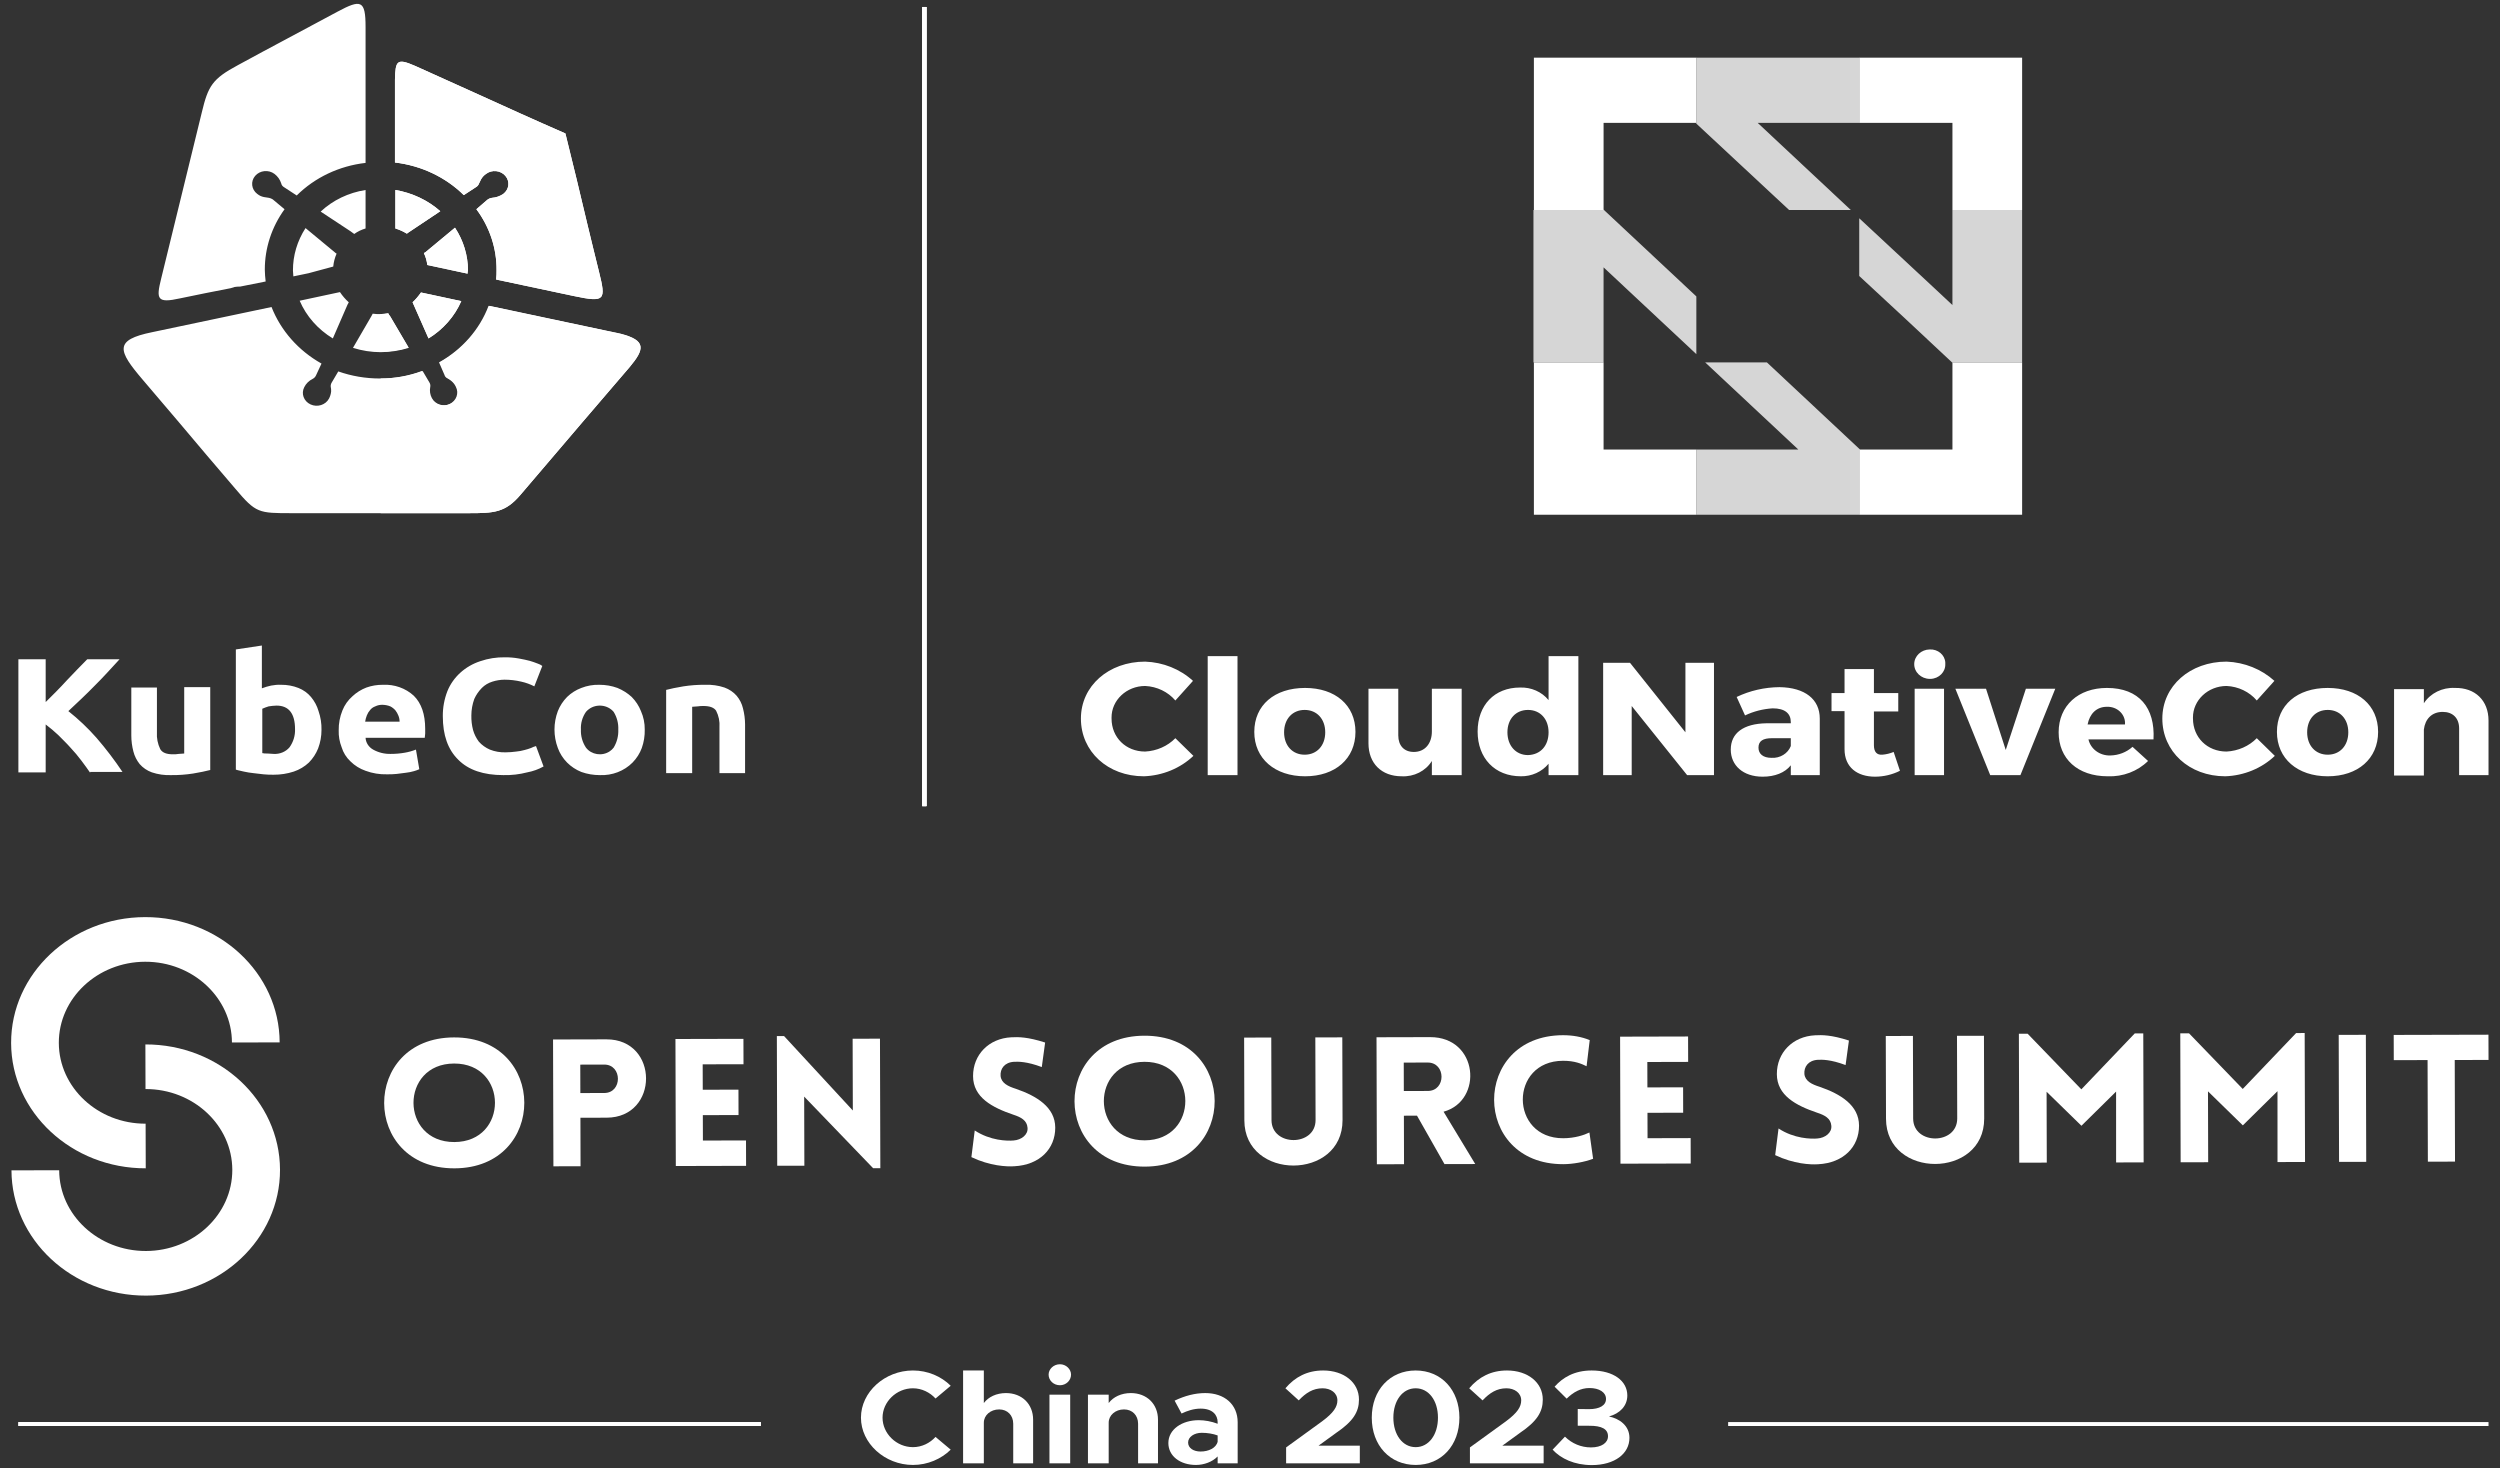 <svg width="206" height="121" viewBox="0 0 206 121" fill="none" xmlns="http://www.w3.org/2000/svg">
<rect x="0" y="0" width="206" height="121" fill="#333333" stroke="none"/>
<path d="M12.009 96.269C5.908 96.284 0.932 91.654 0.916 85.947C0.9 80.24 5.85 75.585 11.951 75.57C18.051 75.555 23.027 80.186 23.043 85.892L19.112 85.902C19.102 82.223 15.894 79.238 11.961 79.248C8.028 79.257 4.837 82.258 4.847 85.937C4.858 89.616 8.066 92.601 11.999 92.592L12.009 96.269Z" fill="white"/>
<path d="M12.038 106.759C5.938 106.775 0.961 102.144 0.945 96.437L4.877 96.428C4.887 100.107 8.095 103.092 12.028 103.082C15.961 103.072 19.152 100.072 19.142 96.392C19.131 92.713 15.923 89.728 11.99 89.738L11.98 86.061C18.08 86.046 23.057 90.676 23.073 96.383C23.089 102.089 18.139 106.744 12.038 106.759Z" fill="white"/>
<path d="M37.413 85.483C45.112 85.464 45.143 96.252 37.444 96.271C29.745 96.29 29.715 85.502 37.413 85.483ZM37.42 87.635C32.944 87.646 32.963 94.116 37.438 94.105C41.913 94.094 41.895 87.624 37.42 87.635Z" fill="white"/>
<path d="M45.601 96.104L45.571 85.653L49.968 85.642C54.319 85.631 54.321 92.087 49.986 92.097L47.827 92.103L47.838 96.099L45.601 96.104ZM49.793 90.063C51.295 90.06 51.289 87.718 49.786 87.721L47.815 87.726L47.821 90.068L49.793 90.063Z" fill="white"/>
<path d="M55.687 96.08L55.657 85.614L61.259 85.6L61.265 87.693L57.901 87.701L57.907 89.795L60.849 89.787L60.855 91.88L57.913 91.888L57.919 93.981L61.471 93.972L61.477 96.065L55.687 96.08Z" fill="white"/>
<path d="M66.28 96.054L64.043 96.059L64.013 85.374L64.607 85.372L70.273 91.506L70.257 85.592L72.51 85.587L72.54 96.258L71.945 96.259L66.264 90.36L66.28 96.054Z" fill="white"/>
<path d="M80.318 93.15C81.604 93.996 82.996 94.022 83.513 93.977C84.17 93.931 84.732 93.491 84.668 92.92C84.619 92.32 84.133 92.058 83.507 91.854C81.752 91.258 80.185 90.428 80.18 88.672C80.175 86.915 81.47 85.565 83.332 85.473C83.911 85.442 84.678 85.44 86.119 85.905L85.843 87.926C84.605 87.46 83.901 87.477 83.557 87.492C82.759 87.538 82.401 88.08 82.449 88.666C82.513 89.251 83.062 89.513 83.704 89.717C85.443 90.312 86.947 91.246 86.952 92.914C86.957 94.656 85.678 95.991 83.581 96.099C82.955 96.144 81.562 96.075 80.043 95.347L80.318 93.15Z" fill="white"/>
<path d="M94.299 85.342C101.998 85.323 102.028 96.111 94.329 96.13C86.63 96.149 86.6 85.361 94.299 85.342ZM94.305 87.494C89.83 87.505 89.848 93.975 94.323 93.964C98.799 93.953 98.781 87.483 94.305 87.494Z" fill="white"/>
<path d="M102.535 92.319L102.516 85.498L104.753 85.492L104.772 92.299C104.779 94.494 108.409 94.485 108.403 92.29L108.383 85.483L110.606 85.478L110.625 92.299C110.639 97.275 102.549 97.296 102.535 92.319Z" fill="white"/>
<path d="M119.025 95.922L116.761 91.932L115.681 91.934L115.692 95.931L113.454 95.936L113.425 85.47L117.838 85.459C121.828 85.449 122.234 90.703 118.951 91.605L121.56 95.916L119.025 95.922ZM115.675 89.9L117.647 89.895C119.165 89.891 119.158 87.549 117.64 87.553L115.669 87.558L115.675 89.9Z" fill="white"/>
<path d="M128.792 87.409C124.363 87.419 124.381 93.802 128.81 93.791C129.78 93.788 130.546 93.523 130.968 93.317L131.272 95.483C130.584 95.748 129.598 95.926 128.816 95.928C121.226 95.946 121.212 85.32 128.786 85.301C129.568 85.299 130.32 85.429 130.993 85.705L130.734 87.858C130.31 87.654 129.762 87.406 128.792 87.409Z" fill="white"/>
<path d="M133.526 95.887L133.496 85.421L139.098 85.407L139.104 87.5L135.74 87.509L135.746 89.602L138.688 89.594L138.693 91.688L135.752 91.695L135.758 93.788L139.31 93.779L139.316 95.873L133.526 95.887Z" fill="white"/>
<path d="M146.551 92.986C147.837 93.831 149.229 93.857 149.746 93.812C150.403 93.767 150.965 93.326 150.901 92.755C150.852 92.156 150.366 91.893 149.74 91.69C147.985 91.094 146.418 90.263 146.413 88.507C146.408 86.75 147.703 85.4 149.565 85.308C150.144 85.277 150.911 85.275 152.352 85.74L152.076 87.761C150.838 87.296 150.134 87.312 149.79 87.328C148.992 87.374 148.634 87.916 148.682 88.501C148.746 89.087 149.295 89.349 149.937 89.552C151.675 90.148 153.18 91.081 153.185 92.75C153.19 94.492 151.911 95.827 149.814 95.934C149.188 95.98 147.795 95.91 146.275 95.182L146.551 92.986Z" fill="white"/>
<path d="M155.407 92.188L155.388 85.367L157.625 85.361L157.644 92.168C157.651 94.363 161.281 94.354 161.275 92.159L161.256 85.352L163.478 85.347L163.497 92.168C163.511 97.145 155.421 97.165 155.407 92.188Z" fill="white"/>
<path d="M175.902 85.155L176.606 85.153L176.636 95.78L174.367 95.786L174.366 89.945L171.51 92.763L168.639 89.96L168.655 95.8L166.386 95.805L166.356 85.179L167.076 85.177L171.502 89.762L175.902 85.155Z" fill="white"/>
<path d="M189.201 85.123L189.905 85.121L189.935 95.748L187.666 95.753L187.665 89.913L184.809 92.73L181.938 89.927L181.954 95.767L179.685 95.773L179.655 85.146L180.375 85.144L184.801 89.73L189.201 85.123Z" fill="white"/>
<path d="M192.739 95.74L192.709 85.274L194.947 85.269L194.977 95.735L192.739 95.74Z" fill="white"/>
<path d="M200.056 95.723L200.032 87.35L197.247 87.357L197.241 85.278L205.049 85.259L205.055 87.338L202.27 87.345L202.293 95.717L200.056 95.723Z" fill="white"/>
<path d="M54.891 56.847C55.271 56.75 55.721 56.653 56.309 56.556C56.903 56.464 57.505 56.42 58.108 56.427C58.649 56.405 59.189 56.482 59.699 56.653C60.09 56.795 60.436 57.029 60.702 57.333C60.956 57.637 61.133 57.991 61.221 58.368C61.334 58.803 61.392 59.248 61.394 59.695V63.707H59.284V59.921C59.319 59.454 59.224 58.985 59.007 58.562C58.834 58.303 58.488 58.174 57.969 58.174C57.807 58.17 57.645 58.181 57.485 58.206C57.312 58.206 57.174 58.239 57.035 58.239V63.707H54.891L54.891 56.847ZM50.947 60.116C50.97 59.606 50.838 59.101 50.566 58.659C50.069 58.07 49.155 57.969 48.525 58.434C48.435 58.5 48.354 58.576 48.283 58.659C47.984 59.091 47.838 59.601 47.868 60.116C47.844 60.639 47.988 61.158 48.283 61.604C48.733 62.194 49.608 62.331 50.239 61.91C50.365 61.826 50.476 61.722 50.566 61.604C50.838 61.15 50.97 60.635 50.947 60.116ZM53.126 60.116C53.139 60.632 53.057 61.146 52.884 61.636C52.72 62.08 52.461 62.487 52.123 62.834C51.431 63.534 50.444 63.913 49.425 63.869C48.905 63.87 48.389 63.783 47.903 63.61C47.457 63.431 47.057 63.166 46.727 62.834C46.387 62.489 46.127 62.081 45.966 61.636C45.597 60.652 45.597 59.579 45.966 58.595C46.136 58.164 46.394 57.768 46.727 57.43C47.058 57.106 47.459 56.853 47.903 56.686C48.373 56.501 48.88 56.412 49.39 56.427C49.899 56.425 50.404 56.513 50.878 56.686C51.315 56.865 51.714 57.117 52.054 57.43C52.386 57.768 52.645 58.164 52.815 58.595C53.028 59.077 53.133 59.594 53.126 60.116ZM41.469 63.869C39.843 63.869 38.598 63.448 37.767 62.607C36.903 61.766 36.488 60.569 36.488 59.015C36.481 58.309 36.61 57.608 36.868 56.944C37.336 55.793 38.324 54.893 39.566 54.485C40.219 54.26 40.911 54.15 41.607 54.162C41.99 54.159 42.373 54.191 42.749 54.259C43.095 54.323 43.406 54.388 43.648 54.453C43.871 54.518 44.091 54.593 44.305 54.679C44.444 54.723 44.572 54.788 44.686 54.873L44.029 56.556C43.691 56.383 43.331 56.252 42.956 56.168C42.504 56.06 42.039 56.006 41.573 56.006C41.231 56.01 40.892 56.064 40.569 56.168C40.239 56.27 39.942 56.448 39.705 56.686C39.443 56.952 39.232 57.258 39.082 57.592C38.923 58.029 38.841 58.488 38.84 58.951C38.831 59.354 38.877 59.756 38.978 60.148C39.076 60.496 39.24 60.825 39.462 61.119C39.708 61.394 40.015 61.614 40.362 61.766C40.777 61.931 41.226 62.008 41.676 61.992C41.966 61.989 42.255 61.968 42.541 61.928C42.776 61.907 43.008 61.863 43.233 61.798C43.409 61.754 43.583 61.7 43.752 61.636C43.884 61.569 44.023 61.515 44.167 61.475L44.79 63.157C44.373 63.39 43.917 63.555 43.441 63.643C42.799 63.81 42.135 63.886 41.469 63.869ZM32.925 59.436C32.924 59.27 32.888 59.105 32.821 58.951C32.761 58.801 32.68 58.659 32.579 58.53C32.464 58.398 32.323 58.288 32.164 58.206C31.967 58.126 31.756 58.082 31.541 58.077C31.325 58.066 31.109 58.111 30.918 58.206C30.754 58.265 30.61 58.366 30.503 58.498C30.384 58.633 30.29 58.786 30.227 58.951C30.16 59.118 30.114 59.292 30.088 59.468H32.925V59.436ZM27.909 60.18C27.899 59.617 28.005 59.056 28.22 58.53C28.397 58.087 28.681 57.688 29.05 57.365C29.377 57.059 29.765 56.817 30.192 56.653C30.623 56.5 31.08 56.423 31.541 56.427C32.493 56.376 33.423 56.705 34.101 57.333C34.723 57.948 35.035 58.854 35.035 60.051V60.439C35.035 60.569 35 60.698 35 60.795H30.123C30.144 61.196 30.378 61.559 30.745 61.766C31.183 62.012 31.688 62.136 32.198 62.122C32.581 62.123 32.963 62.09 33.34 62.025C33.66 61.971 33.974 61.885 34.274 61.766L34.55 63.384C34.405 63.449 34.255 63.503 34.101 63.545C33.886 63.607 33.666 63.651 33.444 63.675C33.201 63.707 32.959 63.74 32.682 63.772C32.418 63.798 32.153 63.809 31.887 63.804C31.284 63.82 30.684 63.721 30.123 63.513C29.649 63.348 29.223 63.082 28.877 62.737C28.532 62.413 28.282 62.012 28.151 61.572C27.976 61.127 27.893 60.654 27.909 60.18ZM26.491 60.148C26.492 60.666 26.398 61.18 26.214 61.669C26.044 62.1 25.785 62.495 25.453 62.834C25.102 63.165 24.677 63.42 24.207 63.578C23.674 63.753 23.112 63.84 22.547 63.837C22.27 63.841 21.993 63.83 21.717 63.804L20.887 63.707C20.619 63.68 20.353 63.637 20.091 63.578C19.849 63.513 19.607 63.481 19.434 63.416V53.514L21.578 53.191V56.718C21.825 56.623 22.08 56.547 22.34 56.491C22.612 56.437 22.891 56.415 23.17 56.427C23.656 56.422 24.139 56.51 24.588 56.686C24.996 56.847 25.353 57.104 25.626 57.43C25.914 57.775 26.126 58.171 26.248 58.595C26.421 59.096 26.503 59.621 26.491 60.148ZM24.311 60.083C24.311 58.789 23.792 58.142 22.789 58.142C22.569 58.147 22.349 58.169 22.132 58.206C21.954 58.26 21.781 58.325 21.613 58.401V62.057C21.749 62.087 21.889 62.098 22.028 62.089C22.201 62.089 22.374 62.122 22.547 62.122C23.055 62.153 23.548 61.947 23.862 61.572C24.173 61.131 24.331 60.611 24.311 60.083ZM17.324 63.449C16.943 63.545 16.494 63.643 15.905 63.74C15.311 63.832 14.709 63.876 14.107 63.869C13.566 63.891 13.025 63.814 12.515 63.643C12.124 63.501 11.778 63.267 11.512 62.963C11.264 62.655 11.088 62.303 10.993 61.928C10.878 61.494 10.82 61.048 10.82 60.601V56.653H12.931V60.342C12.9 60.82 12.995 61.298 13.207 61.733C13.38 62.025 13.726 62.154 14.245 62.154C14.407 62.158 14.569 62.148 14.729 62.122C14.902 62.122 15.041 62.089 15.179 62.089V56.621H17.324L17.324 63.449ZM7.43 63.675C7.223 63.384 6.981 63.028 6.704 62.672C6.426 62.3 6.125 61.944 5.805 61.604C5.493 61.248 5.147 60.925 4.801 60.569C4.473 60.26 4.127 59.968 3.764 59.695V63.643H1.515V54.324H3.764V57.85C4.352 57.268 4.94 56.686 5.528 56.038C6.116 55.424 6.669 54.841 7.188 54.324H9.852C9.16 55.068 8.503 55.812 7.811 56.492C7.119 57.203 6.393 57.883 5.632 58.595C6.472 59.263 7.248 59.999 7.949 60.795C8.724 61.692 9.44 62.632 10.094 63.61H7.43L7.43 63.675Z" fill="white"/>
<path fill-rule="evenodd" clip-rule="evenodd" d="M25.418 22.515L24.173 22.774C24.173 22.612 24.139 22.451 24.139 22.289C24.134 21.057 24.494 19.848 25.176 18.794L27.598 20.8C27.637 20.84 27.684 20.873 27.736 20.897C27.587 21.238 27.494 21.598 27.459 21.965C27.39 21.998 27.286 21.998 27.217 22.03L25.418 22.515ZM30.123 15.655V18.826C29.785 18.925 29.469 19.078 29.189 19.279C29.085 19.215 28.981 19.118 28.878 19.053L26.422 17.435C27.427 16.496 28.721 15.874 30.123 15.655ZM13.277 22.968C14.453 18.147 15.456 14.07 16.632 9.249C17.151 7.081 17.497 6.498 19.607 5.366C22.513 3.78 24.692 2.647 27.805 0.965C29.742 -0.071 30.123 -0.006 30.123 2.227V13.423C27.955 13.671 25.947 14.621 24.45 16.108L23.412 15.429C23.284 15.36 23.196 15.241 23.17 15.105C23.073 14.8 22.881 14.529 22.616 14.329C22.129 13.963 21.416 14.036 21.025 14.492C20.635 14.947 20.712 15.613 21.198 15.979C21.355 16.109 21.546 16.198 21.752 16.238C21.89 16.27 22.028 16.27 22.167 16.303C22.279 16.326 22.385 16.37 22.478 16.432L23.447 17.241C22.383 18.712 21.817 20.448 21.821 22.224C21.821 22.548 21.855 22.871 21.89 23.195L19.78 23.616C19.629 23.611 19.478 23.622 19.33 23.648L19.019 23.745C17.635 24.004 16.252 24.295 14.833 24.586C12.931 25.007 12.861 24.651 13.277 22.968ZM32.579 18.826V15.655C33.968 15.89 35.254 16.497 36.28 17.403L33.617 19.183C33.582 19.215 33.547 19.247 33.513 19.247C33.223 19.068 32.909 18.927 32.579 18.826ZM38.529 22.548L35.208 21.836C35.173 21.5 35.08 21.172 34.931 20.865C34.966 20.833 35 20.8 35.035 20.8L37.491 18.762C38.189 19.823 38.56 21.043 38.563 22.289C38.533 22.372 38.521 22.46 38.529 22.548ZM34.205 5.43C36.004 6.239 37.283 6.822 39.082 7.631C41.573 8.763 44.063 9.896 46.589 10.996C47.211 13.52 47.834 16.044 48.422 18.568C48.803 20.088 48.975 20.898 49.356 22.386C49.944 24.748 49.875 24.942 47.281 24.392L40.881 23.033C40.91 22.775 40.921 22.516 40.916 22.256C40.929 20.464 40.349 18.712 39.255 17.241L40.155 16.464C40.263 16.379 40.395 16.323 40.535 16.303C40.873 16.279 41.196 16.166 41.469 15.979C41.956 15.613 42.034 14.946 41.642 14.491C41.25 14.035 40.538 13.962 40.051 14.329C39.877 14.448 39.735 14.603 39.636 14.782C39.566 14.911 39.532 15.008 39.463 15.138C39.426 15.243 39.353 15.334 39.255 15.397L38.217 16.076C36.715 14.595 34.71 13.645 32.544 13.39V6.563C32.579 4.977 32.717 4.783 34.205 5.43ZM31.991 25.816C31.774 25.855 31.554 25.877 31.334 25.881C31.125 25.886 30.917 25.875 30.711 25.848L30.607 26.042L29.085 28.663C29.821 28.897 30.592 29.017 31.368 29.019C32.156 29.014 32.938 28.894 33.686 28.663L32.164 26.075C32.094 25.996 32.036 25.909 31.991 25.816ZM34.689 24.101L38.01 24.813C37.463 26.069 36.522 27.141 35.312 27.887L33.997 24.91C34.257 24.663 34.489 24.392 34.689 24.101ZM24.692 24.78L28.013 24.069C28.216 24.377 28.46 24.659 28.739 24.91L28.635 25.104L27.425 27.887C26.194 27.139 25.239 26.055 24.692 24.78ZM51.881 30.249C50.29 32.093 49.564 32.967 47.972 34.811C46.173 36.915 44.721 38.63 42.922 40.733C41.642 42.254 40.708 42.286 38.598 42.286H24.069C21.302 42.286 21.094 42.286 19.399 40.28C17.704 38.306 16.39 36.753 14.729 34.779C13.415 33.226 13.069 32.838 11.755 31.284C9.714 28.89 9.368 28.016 12.55 27.369L22.374 25.298C23.138 27.245 24.59 28.89 26.491 29.958L26.041 30.928C25.988 31.053 25.89 31.156 25.764 31.22C25.46 31.369 25.217 31.608 25.073 31.899C24.795 32.426 25.026 33.064 25.589 33.324C26.152 33.584 26.834 33.367 27.112 32.84C27.113 32.839 27.113 32.839 27.113 32.838C27.207 32.654 27.266 32.457 27.286 32.255C27.292 32.125 27.28 31.994 27.252 31.867C27.241 31.755 27.265 31.643 27.321 31.543L27.874 30.605C28.969 30.991 30.129 31.188 31.299 31.187C32.484 31.193 33.658 30.985 34.758 30.573L35.312 31.511C35.387 31.627 35.412 31.766 35.381 31.899C35.322 32.207 35.37 32.525 35.519 32.805C35.795 33.333 36.476 33.551 37.04 33.293C37.604 33.035 37.838 32.398 37.562 31.871C37.562 31.869 37.561 31.868 37.56 31.867C37.474 31.68 37.344 31.515 37.18 31.381C37.073 31.295 36.957 31.219 36.834 31.155C36.729 31.1 36.654 31.006 36.626 30.896L36.176 29.861C38.076 28.8 39.52 27.152 40.258 25.201L51.086 27.498C53.265 28.049 53.127 28.761 51.881 30.249Z" fill="white"/>
<path fill-rule="evenodd" clip-rule="evenodd" d="M32.579 18.827V15.655C33.968 15.89 35.254 16.497 36.28 17.403L33.617 19.183C33.582 19.215 33.547 19.247 33.513 19.247C33.223 19.068 32.909 18.927 32.579 18.827ZM38.529 22.548L35.208 21.836C35.173 21.5 35.08 21.172 34.931 20.865C34.966 20.833 35 20.8 35.035 20.8L37.491 18.762C38.189 19.823 38.56 21.043 38.563 22.289C38.532 22.372 38.521 22.46 38.529 22.548ZM34.205 5.43C36.003 6.239 37.283 6.822 39.082 7.631C41.573 8.763 44.063 9.896 46.589 10.996C47.211 13.52 47.834 16.044 48.422 18.568C48.802 20.088 48.975 20.898 49.356 22.386C49.944 24.748 49.875 24.942 47.28 24.392L40.881 23.033C40.91 22.775 40.921 22.516 40.916 22.256C40.929 20.464 40.349 18.712 39.255 17.241L40.154 16.464C40.263 16.379 40.395 16.323 40.535 16.303C40.873 16.279 41.196 16.166 41.469 15.979C41.956 15.613 42.033 14.946 41.642 14.491C41.25 14.035 40.538 13.962 40.051 14.329C39.877 14.448 39.735 14.603 39.636 14.782C39.566 14.911 39.532 15.008 39.463 15.138C39.426 15.243 39.353 15.334 39.255 15.397L38.217 16.076C36.715 14.595 34.71 13.645 32.544 13.39V6.563C32.579 4.977 32.717 4.783 34.205 5.43ZM34.689 24.101L38.01 24.813C37.463 26.069 36.522 27.141 35.312 27.887L33.997 24.91C34.257 24.663 34.488 24.392 34.689 24.101ZM31.334 28.987V25.881C31.554 25.875 31.774 25.854 31.991 25.816C32.023 25.898 32.07 25.974 32.129 26.042L33.651 28.631C32.903 28.862 32.121 28.982 31.334 28.987ZM51.881 30.249C50.29 32.093 49.563 32.967 47.972 34.812C46.173 36.915 44.721 38.63 42.922 40.733C41.642 42.254 40.708 42.286 38.598 42.286H31.368V31.187C32.553 31.193 33.727 30.985 34.827 30.573L35.381 31.511C35.456 31.627 35.481 31.766 35.45 31.899C35.391 32.207 35.439 32.525 35.588 32.805C35.866 33.332 36.548 33.548 37.111 33.288C37.673 33.028 37.904 32.393 37.629 31.867C37.543 31.68 37.413 31.515 37.249 31.381C37.142 31.295 37.026 31.22 36.903 31.155C36.798 31.1 36.723 31.006 36.695 30.896L36.245 29.861C38.145 28.8 39.589 27.152 40.327 25.201L51.155 27.499C53.265 28.049 53.126 28.761 51.881 30.249Z" fill="white"/>
<path d="M132.135 29.861H126.393V42.416H139.78V37.044H132.135V29.861ZM160.881 29.893V37.044H153.271L153.201 36.98V42.416H166.623V29.861H160.846L160.881 29.893ZM126.393 17.306H132.169L132.135 17.274V10.122H139.745L139.78 10.187V4.751H126.393V17.306ZM153.201 4.751V10.122H160.881V17.306H166.623V4.751H153.201Z" fill="white"/>
<g opacity="0.8">
<path d="M152.509 17.306L144.83 10.122H153.201V4.751H139.779V10.187L147.424 17.306H152.509ZM145.591 29.861H140.506L146.87 35.815L148.185 37.044H139.779V42.416H153.201V36.98L149.396 33.42L145.591 29.861ZM160.88 17.306V25.137L159.566 23.907L153.201 17.985V22.742L157.04 26.302L160.846 29.861H166.622V17.306L160.88 17.306ZM139.779 24.425L132.169 17.306H126.357V29.861H132.134V22.03L139.779 29.181V24.425Z" fill="white"/>
</g>
<path d="M98.303 56.103L96.85 57.721C96.242 57.006 95.335 56.57 94.359 56.524C92.825 56.529 91.585 57.696 91.591 59.131C91.591 59.157 91.591 59.183 91.592 59.21C91.592 60.763 92.768 61.928 94.359 61.928C95.311 61.879 96.205 61.484 96.85 60.828L98.338 62.284C97.255 63.31 95.796 63.912 94.256 63.966C91.281 63.966 89.067 61.928 89.067 59.21C89.067 56.524 91.35 54.518 94.359 54.518C95.839 54.569 97.245 55.134 98.303 56.103ZM99.514 63.869V54.065H101.97V63.869H99.514ZM111.69 60.31C111.69 62.51 110.03 63.966 107.539 63.966C105.048 63.966 103.353 62.51 103.353 60.31C103.353 58.109 105.014 56.686 107.539 56.686C110.03 56.686 111.69 58.109 111.69 60.31ZM105.809 60.342C105.809 61.442 106.501 62.187 107.504 62.187C108.508 62.187 109.199 61.442 109.199 60.342C109.199 59.242 108.508 58.498 107.504 58.498C106.501 58.498 105.809 59.242 105.809 60.342ZM120.442 63.869H117.986V62.704C117.478 63.532 116.514 64.02 115.495 63.966C113.835 63.966 112.762 62.898 112.762 61.248V56.75H115.218V60.601C115.218 61.442 115.703 61.96 116.498 61.96C117.432 61.96 117.986 61.248 117.986 60.278V56.75H120.442V63.869ZM130.058 63.869H127.602V62.931C127.06 63.595 126.213 63.979 125.319 63.966C123.175 63.966 121.756 62.478 121.756 60.278C121.756 58.109 123.14 56.653 125.25 56.653C126.168 56.618 127.046 57.005 127.602 57.689V54.065H130.058L130.058 63.869ZM127.602 60.342C127.602 59.242 126.91 58.498 125.907 58.498C124.904 58.498 124.212 59.242 124.212 60.342C124.212 61.442 124.904 62.219 125.907 62.219C126.945 62.187 127.602 61.442 127.602 60.342ZM139.018 63.869L134.452 58.174V63.869H132.099V54.615H134.313L138.879 60.342V54.615H141.232V63.869H139.018ZM149.949 59.21V63.869H147.562V63.06C147.078 63.675 146.247 63.999 145.244 63.999C143.618 63.999 142.615 63.06 142.615 61.766C142.615 60.407 143.653 59.63 145.556 59.598H147.562V59.501C147.562 58.789 147.078 58.368 146.074 58.368C145.279 58.414 144.502 58.612 143.791 58.951L143.1 57.43C144.193 56.908 145.401 56.632 146.628 56.621C148.738 56.653 149.949 57.624 149.949 59.21ZM147.562 61.475V60.828H146.005C145.279 60.828 144.898 61.054 144.898 61.604C144.898 62.122 145.279 62.446 145.971 62.446C146.673 62.489 147.322 62.093 147.562 61.475ZM156.556 63.513C155.928 63.829 155.227 63.995 154.515 63.999C153.027 63.999 151.99 63.222 151.99 61.734V58.595H150.917V57.106H151.99V55.133H154.411V57.106H156.417V58.627H154.411V61.41C154.411 61.96 154.653 62.219 155.103 62.187C155.426 62.161 155.742 62.084 156.037 61.96L156.556 63.513ZM160.292 54.712C160.32 55.364 159.777 55.915 159.079 55.941C159.057 55.941 159.034 55.942 159.012 55.941C158.295 55.933 157.722 55.382 157.732 54.712C157.741 54.054 158.309 53.523 159.012 53.515C159.683 53.481 160.256 53.962 160.292 54.59C160.294 54.63 160.294 54.671 160.292 54.712ZM157.767 63.869V56.75H160.188V63.869H157.767ZM163.993 63.869L161.122 56.75H163.647L165.273 61.798L166.933 56.75H169.355L166.484 63.869H163.993ZM177.449 60.925H172.088C172.263 61.717 173.022 62.277 173.886 62.251C174.572 62.239 175.226 61.984 175.72 61.539L177 62.704C176.14 63.555 174.929 64.015 173.679 63.966C171.188 63.966 169.632 62.51 169.632 60.342C169.632 58.142 171.257 56.686 173.61 56.686C176.273 56.686 177.588 58.336 177.449 60.925ZM175.097 59.695C175.165 58.956 174.579 58.306 173.789 58.243C173.73 58.238 173.67 58.237 173.61 58.239C172.745 58.239 172.191 58.821 172.018 59.695H175.097ZM187.412 56.103L185.959 57.721C185.351 57.006 184.444 56.57 183.468 56.524C181.934 56.529 180.694 57.696 180.699 59.131C180.699 59.157 180.7 59.183 180.701 59.21C180.701 60.763 181.877 61.928 183.468 61.928C184.42 61.879 185.314 61.484 185.959 60.828L187.446 62.284C186.364 63.31 184.904 63.912 183.365 63.966C180.39 63.966 178.176 61.928 178.176 59.21C178.176 56.524 180.459 54.518 183.468 54.518C184.946 54.575 186.35 55.14 187.412 56.103ZM195.956 60.31C195.956 62.51 194.296 63.966 191.805 63.966C189.314 63.966 187.619 62.51 187.619 60.31C187.619 58.109 189.28 56.686 191.805 56.686C194.296 56.686 195.956 58.109 195.956 60.31ZM190.11 60.342C190.11 61.442 190.802 62.187 191.805 62.187C192.808 62.187 193.5 61.442 193.5 60.342C193.5 59.242 192.808 58.498 191.805 58.498C190.802 58.498 190.11 59.242 190.11 60.342ZM205.054 59.371V63.869H202.632V60.019C202.632 59.177 202.113 58.66 201.283 58.66C200.384 58.66 199.83 59.242 199.727 60.116V63.902H197.271V56.783H199.727V57.948C200.265 57.117 201.249 56.631 202.286 56.686C203.947 56.653 205.054 57.721 205.054 59.371Z" fill="white"/>
<path d="M75.992 0.576H76.338V66.425H75.992V0.576Z" fill="white"/>
<path d="M75.992 0.576H76.338V66.425H75.992V0.576Z" fill="white"/>
<path d="M75.992 0.576H76.338V66.425H75.992V0.576Z" fill="white"/>
<path d="M76.338 0.576H75.992V66.425H76.338V0.576Z" fill="white"/>
<mask id="mask0_138_1268" style="mask-type:luminance" maskUnits="userSpaceOnUse" x="75" y="0" width="2" height="67">
<path d="M76.338 0.576H75.992V66.425H76.338V0.576Z" fill="white"/>
</mask>
<g mask="url(#mask0_138_1268)">
<path d="M75.992 0.576H76.338V66.425H75.992V0.576Z" fill="white"/>
</g>
<path d="M142.399 117.179H205.054V117.502H142.399V117.179Z" fill="white"/>
<path d="M1.515 117.179H62.693V117.502H1.515V117.179Z" fill="white"/>
<path d="M62.693 117.179H1.515V117.502H62.693V117.179Z" fill="white"/>
<mask id="mask1_138_1268" style="mask-type:luminance" maskUnits="userSpaceOnUse" x="1" y="117" width="62" height="1">
<path d="M62.693 117.179H1.515V117.502H62.693V117.179Z" fill="white"/>
</mask>
<g mask="url(#mask1_138_1268)">
<path d="M1.515 117.179H62.693V117.502H1.515V117.179Z" fill="white"/>
</g>
<path d="M70.943 116.815C70.943 114.702 72.909 112.928 75.226 112.928C76.444 112.928 77.555 113.41 78.339 114.187L77.087 115.238C76.631 114.735 75.952 114.395 75.226 114.395C73.869 114.395 72.722 115.512 72.722 116.815C72.722 118.129 73.869 119.245 75.226 119.245C75.964 119.245 76.631 118.906 77.087 118.402L78.339 119.453C77.555 120.219 76.444 120.712 75.226 120.712C72.909 120.712 70.943 118.928 70.943 116.815Z" fill="white"/>
<path d="M85.129 116.979V120.581H83.49V117.319C83.49 116.618 83.01 116.136 82.332 116.136C81.618 116.136 81.068 116.618 81.068 117.231V120.581H79.359V112.928H81.068V115.611C81.442 115.107 82.109 114.789 82.893 114.789C84.204 114.789 85.129 115.687 85.129 116.979Z" fill="white"/>
<path d="M86.405 113.268C86.405 112.819 86.814 112.414 87.341 112.414C87.844 112.414 88.254 112.819 88.254 113.268C88.254 113.75 87.844 114.144 87.341 114.144C86.814 114.144 86.405 113.75 86.405 113.268ZM86.475 114.921H88.184V120.581H86.475V114.921Z" fill="white"/>
<path d="M95.418 116.979V120.581H93.779V117.318C93.779 116.618 93.299 116.136 92.62 116.136C91.906 116.136 91.356 116.618 91.356 117.23V120.581H89.647V114.921H91.356V115.61C91.731 115.107 92.398 114.789 93.182 114.789C94.493 114.789 95.418 115.687 95.418 116.979Z" fill="white"/>
<path d="M101.984 117.198V120.581H100.334V120.011C99.901 120.46 99.21 120.712 98.543 120.712C97.256 120.712 96.273 119.989 96.273 118.906C96.273 117.789 97.385 117.023 98.778 117.023C99.269 117.023 99.819 117.121 100.334 117.318V117.198C100.334 116.596 99.924 116.07 98.929 116.07C98.368 116.07 97.841 116.245 97.361 116.475L96.788 115.413C97.642 115.008 98.473 114.789 99.316 114.789C100.896 114.789 101.984 115.72 101.984 117.198ZM100.334 118.796V118.281C99.948 118.139 99.491 118.063 99.023 118.063C98.403 118.063 97.9 118.402 97.9 118.862C97.9 119.322 98.344 119.606 98.929 119.606C99.585 119.606 100.205 119.322 100.334 118.796Z" fill="white"/>
<path d="M105.976 119.267L108.936 117.121C109.896 116.41 110.201 115.917 110.201 115.392C110.201 114.768 109.639 114.395 108.983 114.395C108.199 114.395 107.602 114.768 107.017 115.392L105.917 114.395C106.713 113.454 107.731 112.928 109.03 112.928C110.739 112.928 111.979 113.913 111.979 115.326C111.979 116.333 111.511 117.111 110.107 118.063L108.644 119.125H112.049V120.581H105.976L105.976 119.267Z" fill="white"/>
<path d="M113.034 116.815C113.034 114.538 114.532 112.928 116.651 112.928C118.769 112.928 120.255 114.538 120.255 116.815C120.255 119.103 118.769 120.712 116.651 120.712C114.532 120.712 113.034 119.103 113.034 116.815ZM118.488 116.815C118.488 115.403 117.727 114.395 116.651 114.395C115.574 114.395 114.813 115.403 114.813 116.815C114.813 118.227 115.574 119.245 116.651 119.245C117.727 119.245 118.488 118.227 118.488 116.815Z" fill="white"/>
<path d="M121.122 119.267L124.083 117.121C125.043 116.41 125.347 115.917 125.347 115.392C125.347 114.768 124.785 114.395 124.13 114.395C123.346 114.395 122.749 114.768 122.164 115.392L121.063 114.395C121.859 113.454 122.877 112.928 124.177 112.928C125.885 112.928 127.126 113.913 127.126 115.326C127.126 116.333 126.658 117.111 125.253 118.063L123.79 119.125H127.196V120.581H121.122L121.122 119.267Z" fill="white"/>
<path d="M127.935 119.453L128.953 118.38C129.527 118.95 130.287 119.267 131.095 119.267C131.973 119.267 132.499 118.884 132.499 118.348C132.499 117.767 132.007 117.472 130.931 117.483H130.006V116.103L130.931 116.114C131.808 116.114 132.335 115.807 132.335 115.271C132.335 114.724 131.774 114.374 130.977 114.374C130.228 114.374 129.632 114.724 129.093 115.249L128.099 114.264C128.766 113.509 129.725 112.928 131.153 112.928C132.955 112.928 134.091 113.793 134.091 114.987C134.091 115.852 133.471 116.475 132.581 116.716C133.459 116.902 134.266 117.483 134.266 118.479C134.266 119.782 133.049 120.723 131.165 120.723C129.725 120.723 128.613 120.187 127.935 119.453Z" fill="white"/>
</svg>
